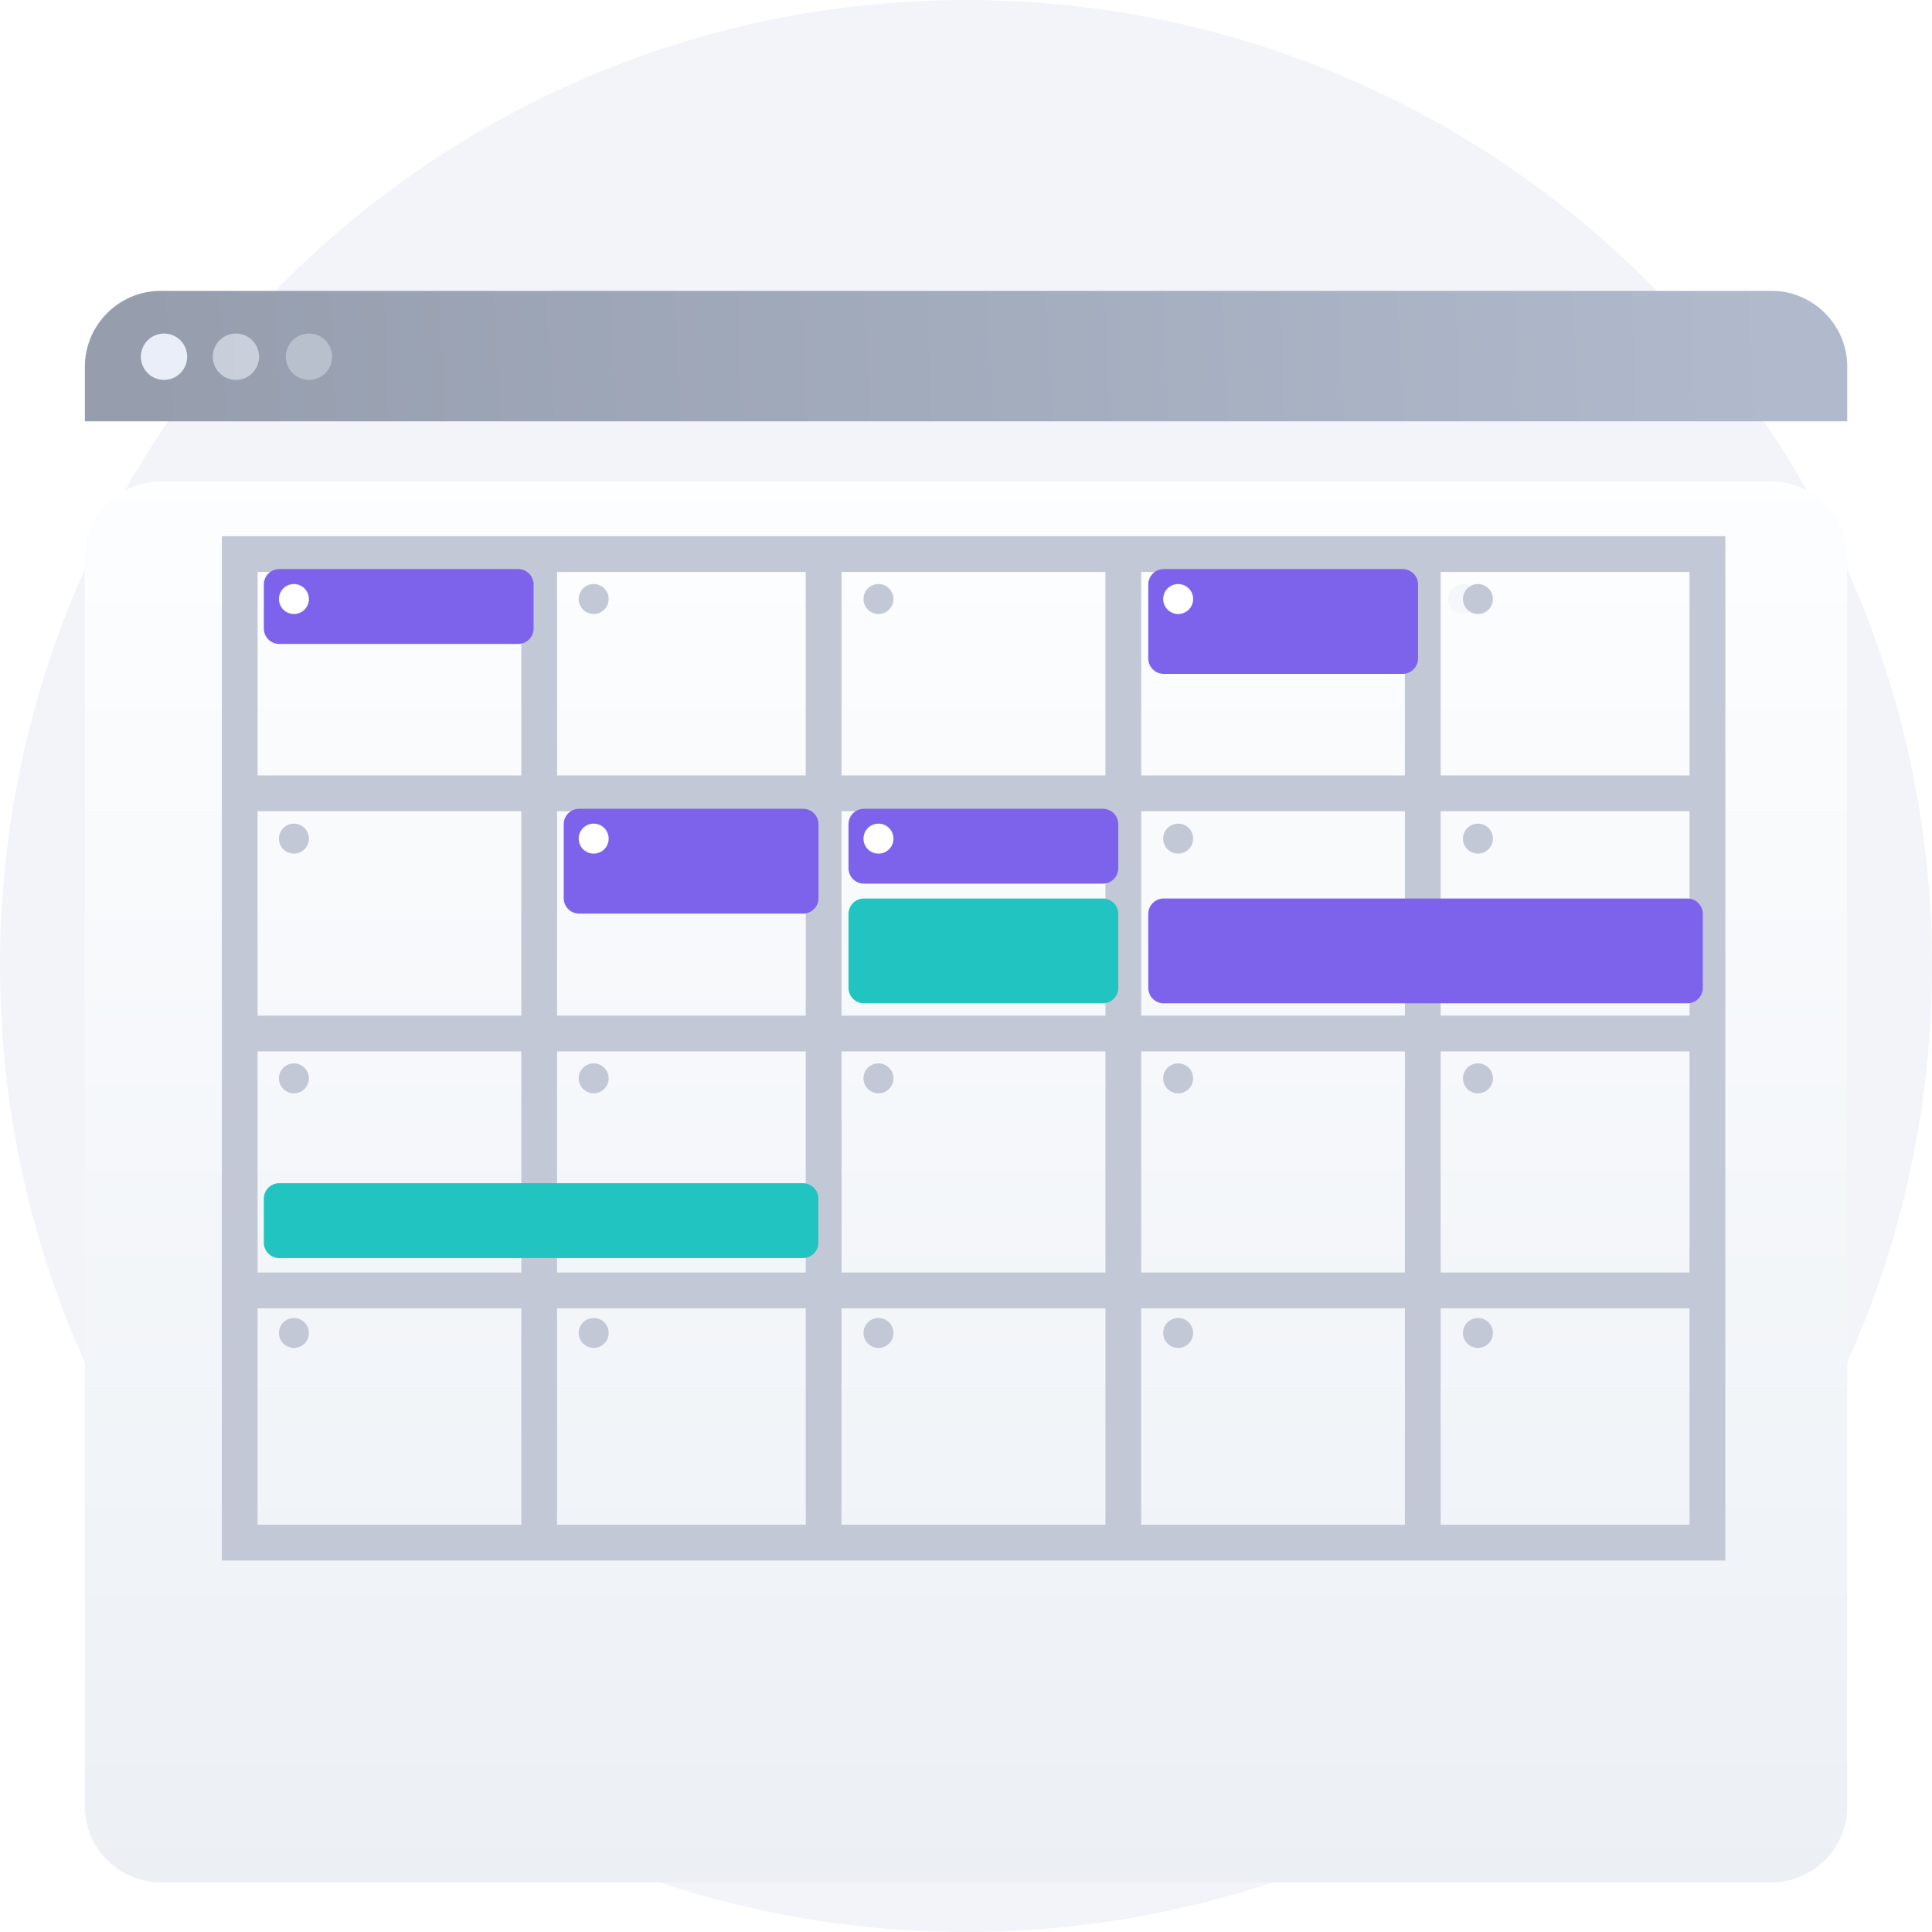 <svg width="72" height="72" viewBox="0 0 72 72" fill="none" xmlns="http://www.w3.org/2000/svg">
<g clip-path="url(#clip0_244_14959)">
<path d="M36 72C55.882 72 72 55.883 72 36C72 16.116 55.882 0 36 0C16.118 0 0 16.116 0 36C0 55.883 16.118 72 36 72Z" fill="#F2F4FA"/>
<g filter="url(#filter0_d_244_14959)">
<path d="M68.841 13.653V60.222C68.841 61.766 67.57 63.039 66.026 63.039H5.979C4.435 63.039 3.164 61.766 3.164 60.222V13.653C3.164 12.109 4.435 10.836 5.979 10.836H66.026C67.57 10.836 68.841 12.109 68.841 13.653Z" fill="url(#paint0_linear_244_14959)"/>
</g>
<path d="M68.841 13.656V15.701H3.164V13.656C3.164 12.113 4.435 10.84 5.979 10.84H66.026C67.57 10.84 68.841 12.113 68.841 13.656Z" fill="url(#paint1_linear_244_14959)"/>
<path d="M6.113 14.158C6.589 14.158 6.975 13.772 6.975 13.294C6.975 12.816 6.589 12.43 6.113 12.43C5.636 12.43 5.25 12.816 5.25 13.294C5.25 13.772 5.636 14.158 6.113 14.158Z" fill="#EAEEF9"/>
<path opacity="0.6" d="M8.793 14.158C9.269 14.158 9.655 13.772 9.655 13.294C9.655 12.816 9.269 12.43 8.793 12.43C8.316 12.43 7.93 12.816 7.93 13.294C7.93 13.772 8.316 14.158 8.793 14.158Z" fill="#EAEEF9"/>
<path opacity="0.4" d="M11.515 14.158C11.991 14.158 12.378 13.772 12.378 13.294C12.378 12.816 11.991 12.43 11.515 12.43C11.039 12.43 10.652 12.816 10.652 13.294C10.652 13.772 11.039 14.158 11.515 14.158Z" fill="#EAEEF9"/>
<path d="M63.631 20.648V57.489H8.934V20.648H63.631Z" stroke="#C2C8D6" stroke-width="1.333" stroke-miterlimit="10"/>
<path d="M8.953 29.566H63.4" stroke="#C2C8D6" stroke-width="1.333" stroke-miterlimit="10"/>
<path d="M8.953 38.516H63.4" stroke="#C2C8D6" stroke-width="1.333" stroke-miterlimit="10"/>
<path d="M8.953 48.09H63.4" stroke="#C2C8D6" stroke-width="1.333" stroke-miterlimit="10"/>
<path d="M20.094 20.648V57.489" stroke="#C2C8D6" stroke-width="1.333" stroke-miterlimit="10"/>
<path d="M30.695 20.648V57.489" stroke="#C2C8D6" stroke-width="1.333" stroke-miterlimit="10"/>
<path d="M41.863 20.648V57.489" stroke="#C2C8D6" stroke-width="1.333" stroke-miterlimit="10"/>
<path d="M53.023 20.648V57.489" stroke="#C2C8D6" stroke-width="1.333" stroke-miterlimit="10"/>
<path d="M41.098 30.141H32.197C31.879 30.141 31.621 30.398 31.621 30.717V32.355C31.621 32.673 31.879 32.931 32.197 32.931H41.098C41.417 32.931 41.675 32.673 41.675 32.355V30.717C41.675 30.398 41.417 30.141 41.098 30.141Z" fill="#7D63EC"/>
<path d="M19.309 21.207H10.408C10.09 21.207 9.832 21.465 9.832 21.783V23.422C9.832 23.74 10.09 23.998 10.408 23.998H19.309C19.628 23.998 19.886 23.74 19.886 23.422V21.783C19.886 21.465 19.628 21.207 19.309 21.207Z" fill="#7D63EC"/>
<path d="M29.922 44.094H10.408C10.09 44.094 9.832 44.352 9.832 44.67V46.309C9.832 46.627 10.09 46.885 10.408 46.885H29.922C30.24 46.885 30.498 46.627 30.498 46.309V44.67C30.498 44.352 30.24 44.094 29.922 44.094Z" fill="#21C4C1"/>
<path d="M41.098 33.484H32.197C31.879 33.484 31.621 33.742 31.621 34.06V36.815C31.621 37.133 31.879 37.391 32.197 37.391H41.098C41.417 37.391 41.675 37.133 41.675 36.815V34.06C41.675 33.742 41.417 33.484 41.098 33.484Z" fill="#21C4C1"/>
<path d="M29.927 30.141H21.584C21.266 30.141 21.008 30.398 21.008 30.717V33.472C21.008 33.79 21.266 34.048 21.584 34.048H29.927C30.245 34.048 30.503 33.79 30.503 33.472V30.717C30.503 30.398 30.245 30.141 29.927 30.141Z" fill="#7D63EC"/>
<path d="M52.27 21.207H43.369C43.051 21.207 42.793 21.465 42.793 21.783V24.538C42.793 24.856 43.051 25.114 43.369 25.114H52.27C52.589 25.114 52.847 24.856 52.847 24.538V21.783C52.847 21.465 52.589 21.207 52.27 21.207Z" fill="#7D63EC"/>
<path opacity="0.1" d="M54.52 22.882C54.828 22.882 55.078 22.632 55.078 22.324C55.078 22.015 54.828 21.766 54.52 21.766C54.211 21.766 53.961 22.015 53.961 22.324C53.961 22.632 54.211 22.882 54.52 22.882Z" fill="#C2C8D6"/>
<path d="M62.883 33.484H43.369C43.051 33.484 42.793 33.742 42.793 34.06V36.815C42.793 37.133 43.051 37.391 43.369 37.391H62.883C63.201 37.391 63.459 37.133 63.459 36.815V34.06C63.459 33.742 63.201 33.484 62.883 33.484Z" fill="#7D63EC"/>
<path d="M22.125 22.882C22.433 22.882 22.683 22.632 22.683 22.324C22.683 22.015 22.433 21.766 22.125 21.766C21.817 21.766 21.566 22.015 21.566 22.324C21.566 22.632 21.817 22.882 22.125 22.882Z" fill="#C2C8D6"/>
<path d="M22.125 31.812C22.433 31.812 22.683 31.562 22.683 31.253C22.683 30.945 22.433 30.695 22.125 30.695C21.817 30.695 21.566 30.945 21.566 31.253C21.566 31.562 21.817 31.812 22.125 31.812Z" fill="white"/>
<path d="M22.125 40.745C22.433 40.745 22.683 40.495 22.683 40.187C22.683 39.879 22.433 39.629 22.125 39.629C21.817 39.629 21.566 39.879 21.566 40.187C21.566 40.495 21.817 40.745 22.125 40.745Z" fill="#C2C8D6"/>
<path d="M22.125 50.233C22.433 50.233 22.683 49.984 22.683 49.675C22.683 49.367 22.433 49.117 22.125 49.117C21.817 49.117 21.566 49.367 21.566 49.675C21.566 49.984 21.817 50.233 22.125 50.233Z" fill="#C2C8D6"/>
<path d="M10.953 22.882C11.261 22.882 11.512 22.632 11.512 22.324C11.512 22.015 11.261 21.766 10.953 21.766C10.645 21.766 10.395 22.015 10.395 22.324C10.395 22.632 10.645 22.882 10.953 22.882Z" fill="white"/>
<path d="M10.953 31.812C11.261 31.812 11.512 31.562 11.512 31.253C11.512 30.945 11.261 30.695 10.953 30.695C10.645 30.695 10.395 30.945 10.395 31.253C10.395 31.562 10.645 31.812 10.953 31.812Z" fill="#C2C8D6"/>
<path d="M10.953 40.745C11.261 40.745 11.512 40.495 11.512 40.187C11.512 39.879 11.261 39.629 10.953 39.629C10.645 39.629 10.395 39.879 10.395 40.187C10.395 40.495 10.645 40.745 10.953 40.745Z" fill="#C2C8D6"/>
<path d="M10.953 50.233C11.261 50.233 11.512 49.984 11.512 49.675C11.512 49.367 11.261 49.117 10.953 49.117C10.645 49.117 10.395 49.367 10.395 49.675C10.395 49.984 10.645 50.233 10.953 50.233Z" fill="#C2C8D6"/>
<path d="M32.738 22.882C33.047 22.882 33.297 22.632 33.297 22.324C33.297 22.015 33.047 21.766 32.738 21.766C32.43 21.766 32.18 22.015 32.18 22.324C32.18 22.632 32.43 22.882 32.738 22.882Z" fill="#C2C8D6"/>
<path d="M32.738 31.812C33.047 31.812 33.297 31.562 33.297 31.253C33.297 30.945 33.047 30.695 32.738 30.695C32.43 30.695 32.18 30.945 32.18 31.253C32.18 31.562 32.43 31.812 32.738 31.812Z" fill="white"/>
<path d="M32.738 40.745C33.047 40.745 33.297 40.495 33.297 40.187C33.297 39.879 33.047 39.629 32.738 39.629C32.43 39.629 32.18 39.879 32.18 40.187C32.18 40.495 32.43 40.745 32.738 40.745Z" fill="#C2C8D6"/>
<path d="M32.738 50.233C33.047 50.233 33.297 49.984 33.297 49.675C33.297 49.367 33.047 49.117 32.738 49.117C32.43 49.117 32.18 49.367 32.18 49.675C32.18 49.984 32.43 50.233 32.738 50.233Z" fill="#C2C8D6"/>
<path d="M55.078 22.882C55.386 22.882 55.637 22.632 55.637 22.324C55.637 22.015 55.386 21.766 55.078 21.766C54.77 21.766 54.52 22.015 54.52 22.324C54.52 22.632 54.77 22.882 55.078 22.882Z" fill="#C2C8D6"/>
<path d="M55.078 31.812C55.386 31.812 55.637 31.562 55.637 31.253C55.637 30.945 55.386 30.695 55.078 30.695C54.77 30.695 54.52 30.945 54.52 31.253C54.52 31.562 54.77 31.812 55.078 31.812Z" fill="#C2C8D6"/>
<path d="M55.078 40.745C55.386 40.745 55.637 40.495 55.637 40.187C55.637 39.879 55.386 39.629 55.078 39.629C54.77 39.629 54.52 39.879 54.52 40.187C54.52 40.495 54.77 40.745 55.078 40.745Z" fill="#C2C8D6"/>
<path d="M55.078 50.233C55.386 50.233 55.637 49.984 55.637 49.675C55.637 49.367 55.386 49.117 55.078 49.117C54.77 49.117 54.52 49.367 54.52 49.675C54.52 49.984 54.77 50.233 55.078 50.233Z" fill="#C2C8D6"/>
<path d="M43.906 22.882C44.215 22.882 44.465 22.632 44.465 22.324C44.465 22.015 44.215 21.766 43.906 21.766C43.598 21.766 43.348 22.015 43.348 22.324C43.348 22.632 43.598 22.882 43.906 22.882Z" fill="white"/>
<path d="M43.906 31.812C44.215 31.812 44.465 31.562 44.465 31.253C44.465 30.945 44.215 30.695 43.906 30.695C43.598 30.695 43.348 30.945 43.348 31.253C43.348 31.562 43.598 31.812 43.906 31.812Z" fill="#C2C8D6"/>
<path d="M43.906 40.745C44.215 40.745 44.465 40.495 44.465 40.187C44.465 39.879 44.215 39.629 43.906 39.629C43.598 39.629 43.348 39.879 43.348 40.187C43.348 40.495 43.598 40.745 43.906 40.745Z" fill="#C2C8D6"/>
<path d="M43.906 50.233C44.215 50.233 44.465 49.984 44.465 49.675C44.465 49.367 44.215 49.117 43.906 49.117C43.598 49.117 43.348 49.367 43.348 49.675C43.348 49.984 43.598 50.233 43.906 50.233Z" fill="#C2C8D6"/>
</g>
<defs>
<filter id="filter0_d_244_14959" x="-7.503" y="7.28" width="87.009" height="73.537" filterUnits="userSpaceOnUse" color-interpolation-filters="sRGB">
<feFlood flood-opacity="0" result="BackgroundImageFix"/>
<feColorMatrix in="SourceAlpha" type="matrix" values="0 0 0 0 0 0 0 0 0 0 0 0 0 0 0 0 0 0 127 0" result="hardAlpha"/>
<feOffset dy="7.111"/>
<feGaussianBlur stdDeviation="5.333"/>
<feColorMatrix type="matrix" values="0 0 0 0 0.398 0 0 0 0 0.477 0 0 0 0 0.575 0 0 0 0.16 0"/>
<feBlend mode="normal" in2="BackgroundImageFix" result="effect1_dropShadow_244_14959"/>
<feBlend mode="normal" in="SourceGraphic" in2="effect1_dropShadow_244_14959" result="shape"/>
</filter>
<linearGradient id="paint0_linear_244_14959" x1="35.981" y1="9.632" x2="35.981" y2="63.597" gradientUnits="userSpaceOnUse">
<stop stop-color="#FDFEFF"/>
<stop offset="0.996" stop-color="#ECF0F5"/>
</linearGradient>
<linearGradient id="paint1_linear_244_14959" x1="66.235" y1="10.84" x2="5.301" y2="13.712" gradientUnits="userSpaceOnUse">
<stop stop-color="#B0BACC"/>
<stop offset="1" stop-color="#969EAE"/>
</linearGradient>
<clipPath id="clip0_244_14959">
<rect width="72" height="72" fill="white"/>
</clipPath>
</defs>
</svg>
